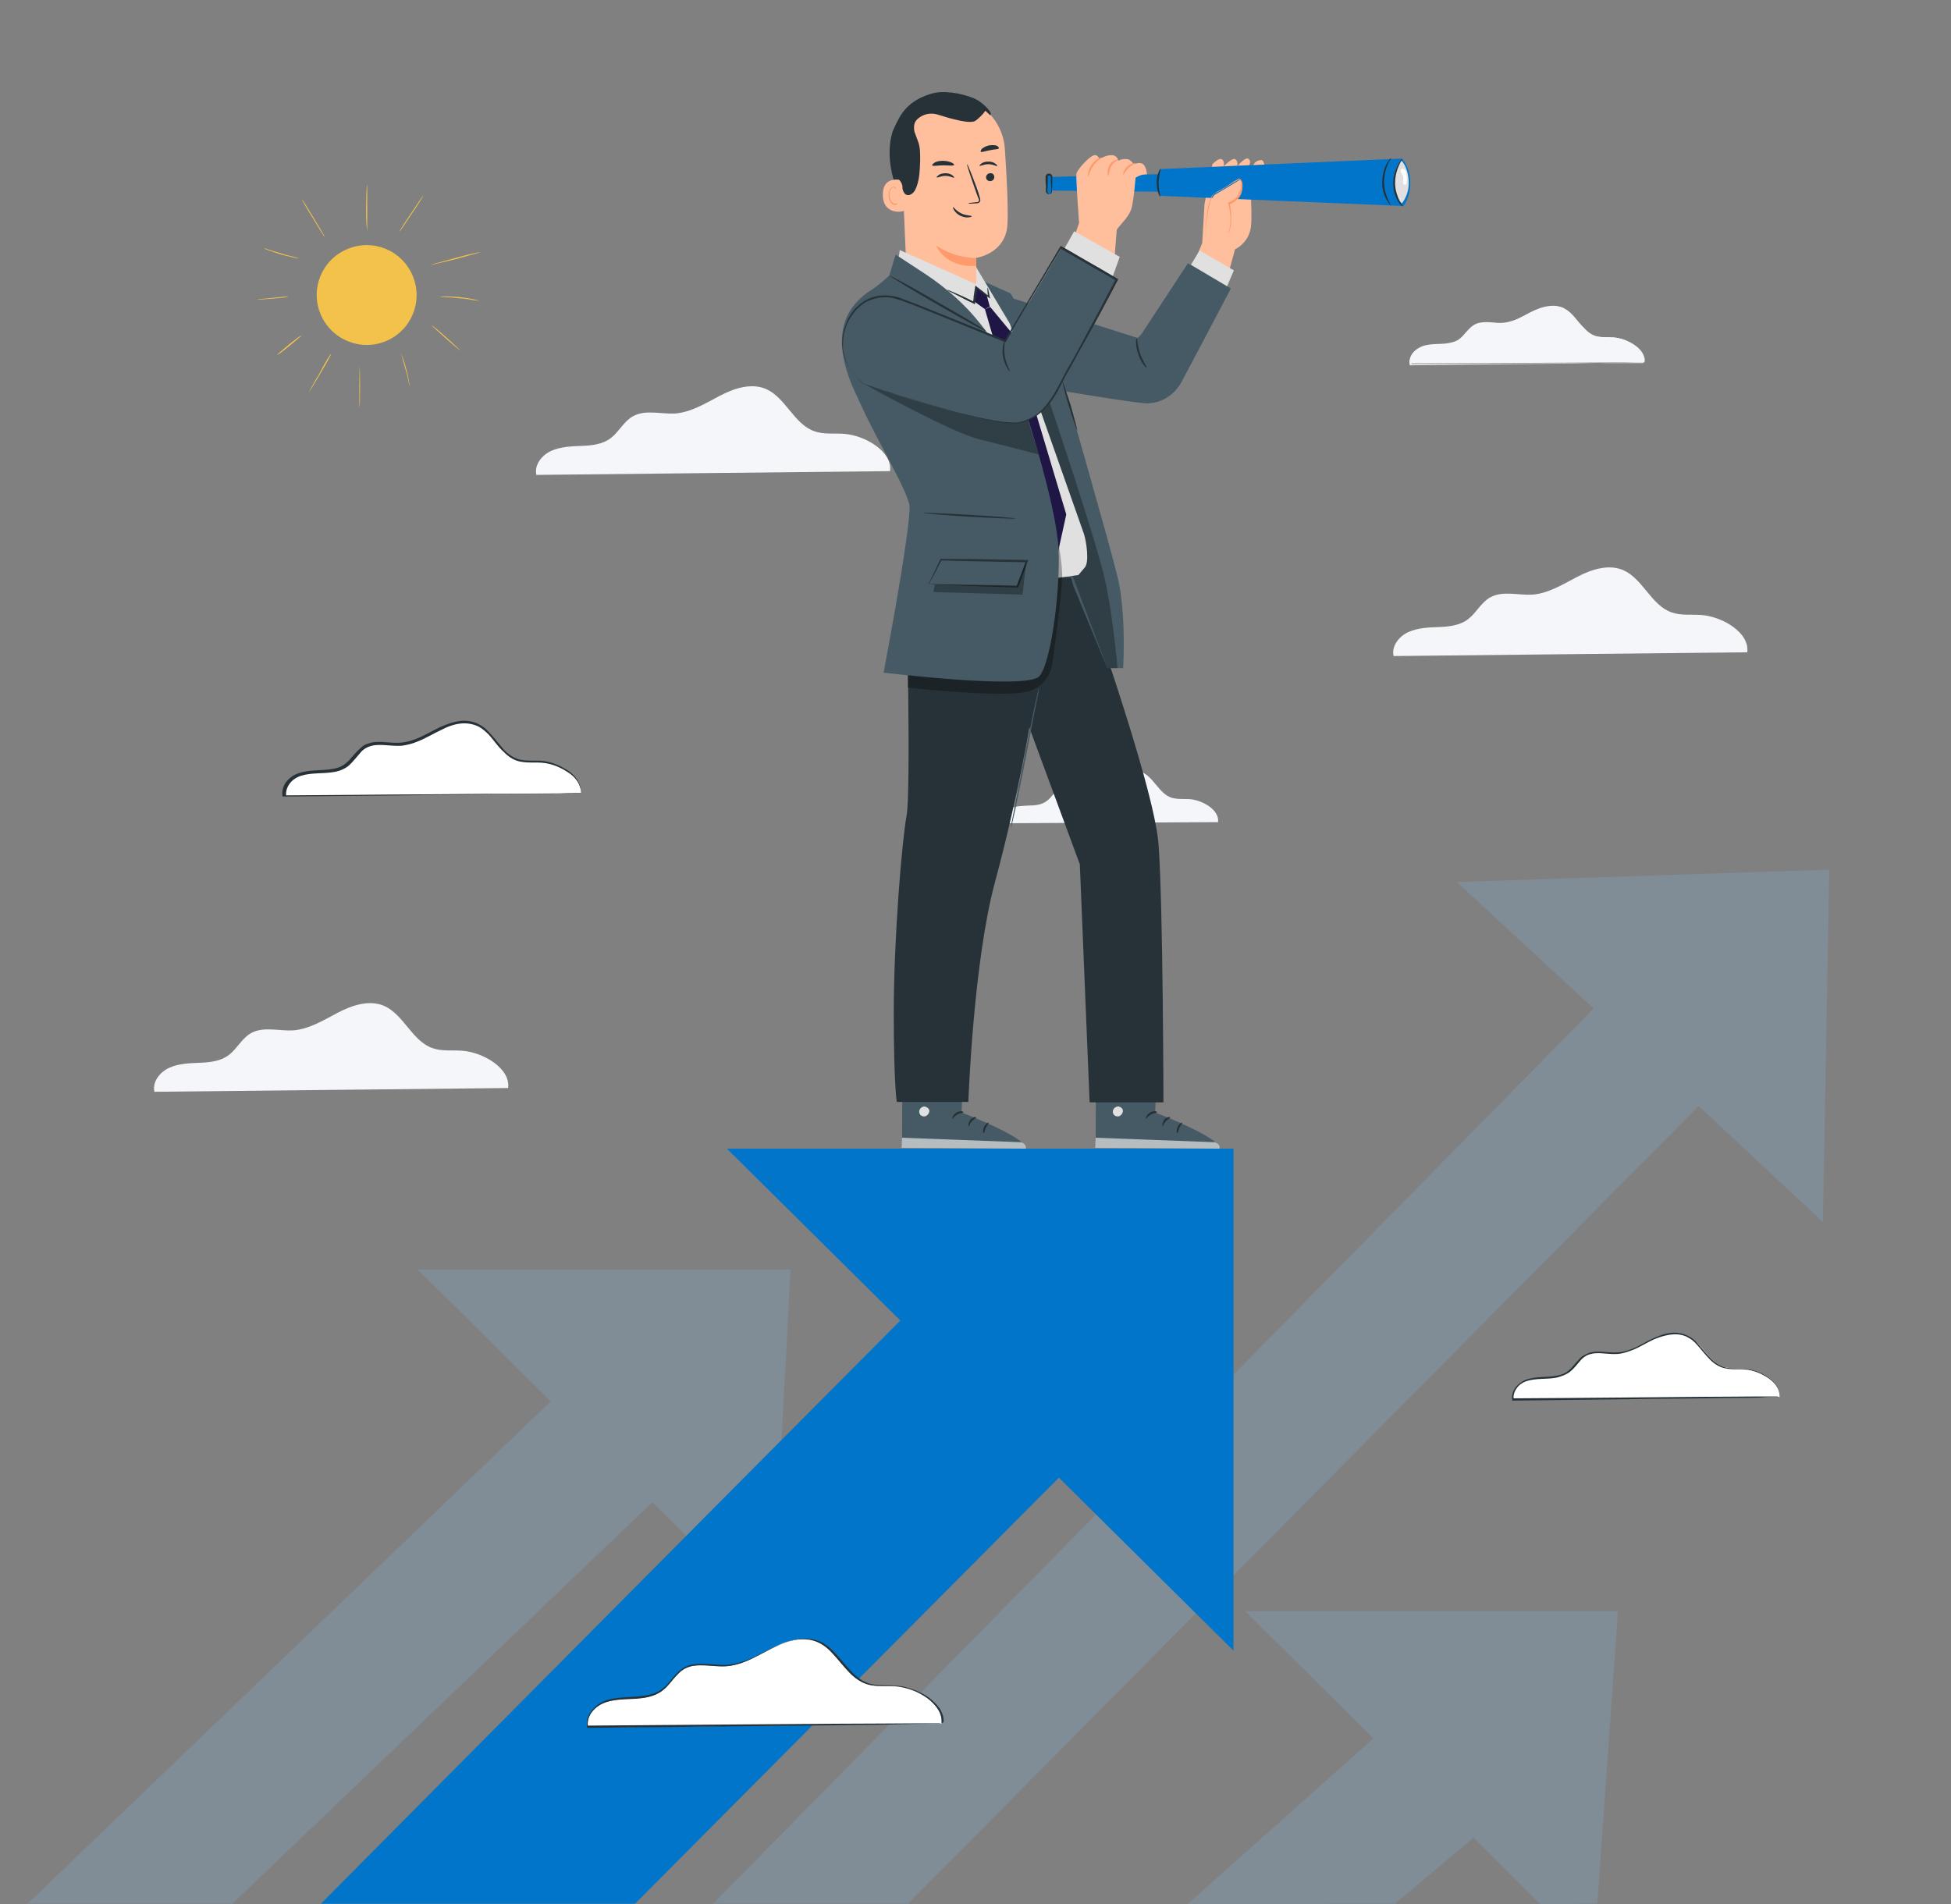 <?xml version="1.0" encoding="utf-8"?>
<!-- Generator: Adobe Illustrator 23.0.5, SVG Export Plug-In . SVG Version: 6.00 Build 0)  -->
<svg version="1.1" id="Capa_1" xmlns="http://www.w3.org/2000/svg" xmlns:xlink="http://www.w3.org/1999/xlink" x="0px" y="0px"
	 viewBox="0 0 518 505.6" style="enable-background:new 0 0 518 505.6;" xml:space="preserve">
<rect x="0" y="0" width="518" height="505.6" fill="#808080" stroke="none"/>
<style type="text/css">
	.st0{fill:#F5F6FA;}
	.st1{fill-rule:evenodd;clip-rule:evenodd;fill:#7FB9E3;fill-opacity:0.22;}
	.st2{fill:#0075C9;}
	.st3{fill:#F3C24A;}
	.st4{fill:#FFFFFF;}
	.st5{fill:#263238;}
	.st6{fill:#455A64;}
	.st7{fill:#E0E0E0;}
	.st8{opacity:0.6;}
	.st9{fill:#FFBF9D;}
	.st10{fill:#FF9A6C;}
	.st11{opacity:0.3;enable-background:new    ;}
	.st12{fill:#201645;}
</style>
<path class="st0" d="M463.9,173.2c0.7-5.2-6.6-9.5-12.2-9.9c-2.7-0.2-5.4,0.2-7.9-0.7c-5.4-1.9-7.6-8.9-12.8-11.2
	c-3.9-1.7-8.5-0.2-12.3,1.8c-3.8,2-7.7,4.4-11.9,4.7c-3.7,0.2-7.8-1.1-11.1,0.7c-2.4,1.3-3.7,4.1-5.9,5.8c-2.2,1.7-5.1,2-7.8,2.1
	c-2.7,0.1-5.5,0.2-8,1.3c-2.5,1.1-4.6,3.7-4,6.4L463.9,173.2z"/>
<path class="st0" d="M236.3,125.1c0.7-5.2-6.6-9.5-12.2-9.9c-2.7-0.2-5.4,0.2-7.9-0.7c-5.4-1.9-7.6-8.9-12.8-11.2
	c-3.9-1.7-8.5-0.2-12.3,1.8c-3.8,2-7.7,4.4-11.9,4.7c-3.7,0.2-7.8-1.1-11.1,0.7c-2.4,1.3-3.7,4.1-5.9,5.8c-2.2,1.7-5.1,2-7.8,2.1
	c-2.7,0.1-5.5,0.2-8,1.3c-2.5,1.1-4.6,3.7-4,6.4L236.3,125.1z"/>
<path class="st0" d="M134.9,288.9c0.7-5.2-6.6-9.5-12.2-9.9c-2.7-0.2-5.4,0.2-7.9-0.7c-5.4-1.9-7.6-8.9-12.8-11.2
	c-3.9-1.7-8.5-0.2-12.3,1.8c-3.8,2-7.7,4.4-11.9,4.7c-3.7,0.2-7.8-1.1-11.1,0.7c-2.4,1.3-3.7,4.1-5.9,5.8c-2.2,1.7-5.1,2-7.8,2.1
	c-2.7,0.1-5.5,0.2-8,1.3c-2.5,1.1-4.6,3.7-4,6.4L134.9,288.9z"/>
<path class="st0" d="M323.4,218.3c0.4-3.2-4-5.8-7.5-6.1c-1.7-0.1-3.3,0.1-4.9-0.4c-3.3-1.1-4.7-5.5-7.9-6.8c-2.4-1-5.2-0.1-7.6,1
	c-2.4,1.1-4.7,2.7-7.3,2.8c-2.3,0.1-4.8-0.7-6.7,0.4c-1.4,0.8-2.3,2.6-3.6,3.5c-1.3,1-3.1,1.2-4.8,1.2c-1.7,0.1-3.4,0.1-4.9,0.8
	c-1.6,0.7-2.8,2.3-2.5,3.9L323.4,218.3z"/>
<path class="st1" d="M364.6,461.6l-34-33.8h99l-5.5,77.7l-15.2,0.1L391.2,488l-20.8,17.5l-55.1,0.1L364.6,461.6z"/>
<path class="st1" d="M423.1,267.8l-36.3-33.6l98.9-3.3l-1.7,93.6L451,293.7L241.1,505.5h-51.8L423.1,267.8z"/>
<path class="st1" d="M146.2,372.1l-35.3-35h99l-4.9,93.3l-31.8-31.5L61.7,505.5H7.3L146.2,372.1z"/>
<path class="st2" d="M193,305l134.5,133.3V305H193z"/>
<path class="st2" d="M281.7,308c-3,2.5-196.5,197.5-196.5,197.5h83.4l152.2-153L281.7,308z"/>
<path class="st3" d="M102.4,90.6c6.8-2.8,10-10.5,7.2-17.3s-10.5-10-17.3-7.2c-6.8,2.8-10,10.5-7.2,17.3
	C87.9,90.1,95.6,93.4,102.4,90.6z"/>
<path class="st3" d="M95.5,108.1c-0.1,0-0.1-2.5-0.1-5.5c0-3,0.1-5.5,0.1-5.5s0.1,2.5,0.1,5.5C95.6,105.6,95.5,108.1,95.5,108.1z"/>
<path class="st3" d="M87.9,94c0.1,0-1.1,2.3-2.8,5.1c-1.7,2.8-3,5-3,5c-0.1,0,1.1-2.3,2.8-5.1C86.4,96.1,87.7,94,87.9,94z"/>
<path class="st3" d="M80,89.1c0,0.1-1.3,1.2-3.1,2.7c-1.8,1.5-3.2,2.5-3.3,2.4c0-0.1,1.3-1.2,3.1-2.7C78.4,90.1,79.9,89,80,89.1z"/>
<path class="st3" d="M108.8,102.7c0,0-0.2-0.5-0.3-1.3c-0.2-0.8-0.4-2-0.8-3.2c-0.3-1.2-0.7-2.4-0.9-3.2c-0.2-0.8-0.4-1.3-0.4-1.3
	s0.2,0.5,0.5,1.2c0.3,0.8,0.7,2,1,3.2c0.3,1.2,0.6,2.5,0.7,3.3C108.7,102.2,108.8,102.7,108.8,102.7z"/>
<path class="st3" d="M122.2,93c0,0.1-1.8-1.3-3.9-3.2c-2.1-1.9-3.8-3.4-3.7-3.4c0-0.1,1.8,1.3,3.9,3.2C120.6,91.5,122.2,93,122.2,93
	z"/>
<path class="st3" d="M127.4,79.9c0,0-0.6-0.1-1.6-0.2c-1-0.2-2.4-0.4-3.8-0.5c-1.6-0.2-2.9-0.3-3.8-0.3c-1-0.1-1.7-0.1-1.7-0.1
	s0.6-0.1,1.7-0.1s2.4,0.1,3.9,0.2c1.6,0.2,2.9,0.4,3.8,0.6C126.8,79.7,127.4,79.9,127.4,79.9z"/>
<path class="st3" d="M127.4,67c0,0.1-2.9,0.8-6.4,1.8c-3.5,0.8-6.5,1.6-6.5,1.5s2.9-0.8,6.4-1.8C124.5,67.5,127.4,66.9,127.4,67z"/>
<path class="st3" d="M112.4,51.9c0.1,0-1.3,2.3-3.1,4.9c-1.8,2.7-3.2,4.8-3.3,4.8c-0.1,0,1.3-2.3,3.1-4.9
	C110.9,54,112.3,51.9,112.4,51.9z"/>
<path class="st3" d="M97.5,48.8c0,0,0,0.7,0,1.9s0,2.7,0,4.4c0,1.8,0,3.3,0,4.4c0,1.1,0,1.9,0,1.9s-0.1-0.7-0.2-1.9
	s-0.1-2.7-0.1-4.5s0.1-3.3,0.1-4.5C97.4,49.5,97.5,48.8,97.5,48.8z"/>
<path class="st3" d="M86.2,62.9c-0.1,0-1.5-2.2-3.1-4.9c-1.7-2.7-3-5-2.9-5s1.5,2.2,3.1,4.9S86.3,62.8,86.2,62.9z"/>
<path class="st3" d="M79.5,68.6c0,0-0.5,0-1.5-0.2c-0.8-0.2-2.1-0.5-3.3-0.8c-1.2-0.4-2.5-0.8-3.3-1.1c-0.8-0.3-1.3-0.5-1.3-0.6
	c0,0,0.5,0.1,1.3,0.4c0.8,0.3,2,0.6,3.3,1c1.2,0.4,2.5,0.7,3.3,0.9C78.9,68.4,79.5,68.6,79.5,68.6z"/>
<path class="st3" d="M76.5,78.8c0,0.1-1.9,0.3-4.2,0.5c-2.4,0.2-4.2,0.3-4.2,0.3c0-0.1,1.9-0.3,4.2-0.5
	C74.6,78.8,76.5,78.7,76.5,78.8z"/>
<path class="st4" d="M472.5,371c0.5-3.9-5-7.1-9.2-7.6c-2-0.2-4,0.1-5.9-0.5c-4-1.5-5.7-6.7-9.7-8.4c-3-1.2-6.4-0.1-9.3,1.3
	c-2.9,1.5-5.7,3.3-9,3.5c-2.8,0.2-5.9-0.8-8.3,0.5c-1.9,1-2.8,3.1-4.5,4.4c-1.7,1.2-3.8,1.5-5.9,1.6c-2.1,0.1-4.1,0.1-6,1
	c-1.9,0.8-3.4,2.8-3,4.9L472.5,371z"/>
<path class="st5" d="M472.5,371c0,0-0.1,0-0.3,0c-0.3,0-0.6,0-1,0c-0.9,0-2.3,0-4,0.1c-3.5,0.1-8.7,0.1-15,0.2
	c-12.7,0.1-30.6,0.4-50.5,0.6h-0.2v-0.2c-0.2-1.1,0.2-2.4,0.9-3.3c0.7-0.9,1.8-1.7,2.9-2.1c2.7-0.9,5.4-0.5,7.9-1
	c1.2-0.2,2.5-0.6,3.4-1.5c0.9-0.7,1.7-1.9,2.6-2.8c0.4-0.5,0.9-0.9,1.5-1.2s1.1-0.6,1.8-0.7c1.2-0.3,2.5-0.2,3.7-0.1
	c1.2,0.1,2.4,0.2,3.5,0.1c1.1-0.1,2.3-0.4,3.3-0.8c2.2-0.8,4-2.1,6.1-3c2-0.9,4.1-1.6,6.3-1.4c1,0.1,2.1,0.4,3,0.9
	c0.9,0.5,1.7,1.1,2.3,1.9c1.3,1.5,2.4,2.9,3.6,4.1c1.2,1.2,2.7,2.1,4.2,2.4c1.6,0.2,3,0.1,4.5,0.2c2.8,0.2,5.1,1.3,6.7,2.5
	c1.6,1.1,2.5,2.6,2.7,3.6C472.7,370.5,472.5,371,472.5,371s0.1-0.5-0.2-1.6c-0.3-1-1.1-2.3-2.7-3.4c-1.6-1.1-3.8-2.2-6.6-2.4
	c-1.3-0.1-2.9,0.1-4.5-0.2c-1.7-0.2-3.2-1.1-4.5-2.4c-1.2-1.2-2.4-2.8-3.6-4.1c-0.6-0.7-1.3-1.3-2.3-1.8c-0.8-0.5-1.8-0.7-2.8-0.8
	c-2-0.1-4.1,0.5-6.1,1.3c-2,0.9-3.9,2.2-6.1,3c-1.1,0.4-2.3,0.8-3.4,0.9c-1.2,0.1-2.5,0-3.6-0.1c-1.2-0.1-2.4-0.2-3.6,0.1
	c-1.1,0.2-2.2,0.9-3,1.9c-0.8,0.9-1.6,2-2.6,2.8c-1,0.8-2.4,1.3-3.6,1.6c-2.6,0.5-5.4,0.1-7.9,0.9c-1,0.3-2.1,1-2.7,1.9
	c-0.6,0.8-1,2-0.8,2.9l-0.3-0.2c19.8-0.1,37.5-0.3,50.2-0.4c6.3,0,11.5-0.1,15-0.1c1.8,0,3.1,0,4.1,0c0.4,0,0.8,0,1,0
	C472.4,371,472.5,371,472.5,371z"/>
<path class="st4" d="M250,457.7c0.7-5.2-6.6-9.5-12.2-9.9c-2.7-0.2-5.4,0.2-7.9-0.7c-5.4-1.9-7.6-8.9-12.8-11.2
	c-3.9-1.7-8.5-0.2-12.3,1.8c-3.8,2-7.7,4.4-11.9,4.7c-3.7,0.2-7.8-1.1-11.1,0.7c-2.4,1.3-3.7,4.1-5.9,5.8c-2.2,1.7-5.1,2-7.8,2.1
	c-2.7,0.1-5.5,0.2-8,1.3c-2.5,1.1-4.6,3.7-4,6.4L250,457.7z"/>
<path class="st5" d="M250,457.7c0,0-0.1,0-0.4,0c-0.3,0-0.8,0-1.3,0c-1.2,0-3,0.1-5.4,0.1c-4.7,0.1-11.5,0.2-19.9,0.3
	c-17,0.2-40.5,0.4-66.9,0.7h-0.2v-0.2c-0.3-1.6,0.2-3.1,1.2-4.4c0.9-1.2,2.4-2.2,3.8-2.7c3.5-1.1,7.1-0.7,10.5-1.3
	c1.7-0.3,3.3-0.8,4.6-1.9c1.3-1,2.3-2.5,3.4-3.7c0.6-0.6,1.2-1.2,2-1.7c0.7-0.4,1.6-0.8,2.4-0.9c1.7-0.3,3.3-0.2,5-0.1
	c1.7,0.1,3.2,0.3,4.8,0.1s3-0.6,4.5-1.1c2.8-1.1,5.4-2.7,8.1-3.9c2.7-1.2,5.5-2.1,8.3-1.9c1.3,0.1,2.8,0.5,3.9,1.1
	c1.1,0.6,2.2,1.6,3.1,2.5c1.8,1.9,3.2,3.8,4.9,5.5c1.7,1.7,3.5,2.8,5.6,3.1c2.1,0.3,4,0.1,5.9,0.3c1.9,0.1,3.5,0.6,5.1,1.2
	c1.4,0.6,2.8,1.3,3.8,2.1c1,0.8,1.9,1.7,2.5,2.5c0.6,0.8,0.9,1.7,1.1,2.3c0.1,0.7,0.2,1.2,0.1,1.6C250,457.5,250,457.7,250,457.7
	s0-0.2,0-0.5c0-0.3,0-0.8-0.2-1.6c-0.3-1.3-1.5-3.1-3.6-4.7c-1-0.7-2.3-1.5-3.8-2.1c-1.5-0.5-3.1-1-5-1.1c-1.9-0.1-3.8,0.1-5.9-0.2
	c-2.2-0.3-4.2-1.6-5.8-3.2c-1.7-1.7-3.1-3.6-4.9-5.5c-0.8-0.9-1.9-1.8-3-2.4c-1.1-0.6-2.4-1-3.7-1.1c-2.7-0.2-5.5,0.6-8.1,1.9
	c-2.6,1.2-5.2,2.8-8.1,4c-1.5,0.6-3,1-4.6,1.2c-1.7,0.2-3.2,0-4.9-0.1c-1.6-0.1-3.2-0.2-4.8,0.1c-0.8,0.2-1.6,0.5-2.2,0.9
	c-0.7,0.4-1.2,1-1.9,1.7c-1.1,1.2-2.1,2.7-3.4,3.7c-1.3,1.1-3.1,1.8-4.9,2.1c-3.4,0.6-7,0.1-10.4,1.2c-1.4,0.5-2.7,1.3-3.6,2.5
	c-0.9,1.1-1.3,2.6-1.1,3.9l-0.3-0.2c26.3-0.2,49.8-0.4,66.7-0.5c8.5,0,15.2-0.1,20-0.1c2.4,0,4.1,0,5.4,0c0.6,0,1,0,1.5,0
	C249.8,457.7,250,457.7,250,457.7z"/>
<path class="st4" d="M154.2,210.6c0.6-4.4-5.6-8-10.3-8.4c-2.2-0.2-4.6,0.2-6.6-0.6c-4.6-1.6-6.4-7.5-10.8-9.3
	c-3.3-1.5-7.1-0.1-10.4,1.4c-3.2,1.7-6.4,3.6-10.1,3.9c-3.1,0.2-6.5-0.9-9.3,0.5c-2.1,1.1-3.1,3.5-5,4.9c-1.9,1.3-4.2,1.7-6.5,1.8
	c-2.3,0.1-4.7,0.1-6.7,1.1c-2.1,0.9-3.8,3.1-3.4,5.4L154.2,210.6z"/>
<path class="st5" d="M154.2,210.6c0,0-0.1,0-0.4,0c-0.3,0-0.6,0-1.1,0c-1,0-2.6,0-4.5,0.1c-3.9,0.1-9.6,0.1-16.8,0.2
	c-14.3,0.2-34,0.4-56.2,0.6H75v-0.2c-0.2-1.3,0.2-2.7,1-3.7c0.8-1,2-1.9,3.3-2.3c2.9-1,6-0.6,8.8-1.1c1.5-0.2,2.8-0.7,3.8-1.6
	c1-0.8,1.9-2.1,2.9-3.1c0.5-0.5,1-1,1.7-1.5c0.6-0.4,1.3-0.6,2-0.8c1.5-0.3,2.8-0.2,4.1-0.1c1.3,0.1,2.7,0.2,3.9,0.1
	c1.2-0.1,2.6-0.5,3.7-0.9c2.4-0.9,4.6-2.3,6.8-3.3c2.3-1,4.7-1.8,7-1.6c1.1,0.1,2.3,0.4,3.3,1c1,0.5,1.9,1.3,2.6,2.1
	c1.5,1.6,2.7,3.2,4,4.7c1.3,1.3,3,2.4,4.7,2.6c1.8,0.3,3.4,0.1,5,0.2c3.1,0.2,5.7,1.6,7.5,2.8c1.8,1.3,2.7,2.9,3,4
	c0.1,0.5,0.2,1,0.1,1.3C154.2,210.5,154.2,210.6,154.2,210.6s0-0.2,0-0.4c0-0.3,0-0.7-0.2-1.2c-0.3-1.1-1.2-2.6-3-3.8
	c-1.8-1.2-4.2-2.5-7.4-2.7c-1.6-0.1-3.2,0.1-5-0.2c-1.8-0.2-3.5-1.2-4.9-2.7c-1.5-1.3-2.6-3.1-4-4.6c-0.7-0.7-1.6-1.5-2.5-2
	c-0.9-0.5-2.1-0.8-3.1-0.9c-2.3-0.2-4.6,0.5-6.7,1.6c-2.2,1-4.4,2.4-6.8,3.3c-1.2,0.5-2.5,0.8-3.8,1c-1.3,0.1-2.7,0-4-0.1
	c-1.3-0.1-2.7-0.2-4,0.1c-1.3,0.3-2.5,1-3.3,2.1c-0.9,1-1.8,2.2-2.9,3.2c-1.1,0.9-2.6,1.5-4,1.7c-2.9,0.5-5.9,0.1-8.7,1
	c-1.2,0.4-2.3,1.1-3,2.1c-0.7,0.9-1.1,2.2-0.9,3.3l-0.3-0.2c22.1-0.2,41.9-0.3,56-0.4c7,0,12.8-0.1,16.8-0.1c2,0,3.5,0,4.6,0
	c0.5,0,0.9,0,1.2,0H154.2z"/>
<path class="st0" d="M436.6,96.2c0.5-3.4-4.4-6.3-8.1-6.6c-1.8-0.1-3.5,0.1-5.2-0.4c-3.6-1.2-5-5.9-8.5-7.4
	c-2.6-1.1-5.6-0.1-8.2,1.1c-2.5,1.2-5.1,2.9-7.9,3.1c-2.5,0.2-5.2-0.7-7.3,0.4c-1.6,0.9-2.5,2.8-3.9,3.8c-1.5,1-3.3,1.2-5.2,1.3
	c-1.8,0.1-3.6,0.1-5.3,0.8c-1.7,0.7-3,2.5-2.7,4.2L436.6,96.2z"/>
<path class="st0" d="M436.6,96.2c0,0-0.1,0-0.3,0c-0.2,0-0.5,0-0.9,0c-0.8,0-2.1,0-3.5,0.1c-3.1,0-7.6,0.1-13.2,0.2
	c-11.2,0.1-26.7,0.3-44.2,0.5h-0.2v-0.2c-0.2-1,0.2-2.2,0.8-3c0.6-0.8,1.6-1.5,2.6-1.9c2.4-0.8,4.8-0.4,6.9-0.8
	c1.1-0.2,2.2-0.5,3-1.2c0.8-0.6,1.5-1.6,2.3-2.4c0.7-0.8,1.8-1.6,2.9-1.8c1.1-0.2,2.3-0.2,3.3-0.1c1,0.1,2.1,0.2,3.1,0.1
	c1-0.1,2-0.4,2.9-0.7c1.9-0.7,3.5-1.8,5.3-2.6c1.8-0.8,3.6-1.3,5.5-1.2c0.9,0.1,1.9,0.3,2.6,0.8c0.8,0.4,1.4,1,2.1,1.7
	c1.1,1.2,2.1,2.6,3.2,3.6c1,1.1,2.3,1.9,3.6,2.1c1.3,0.2,2.7,0.1,3.9,0.2c2.5,0.2,4.5,1.2,5.9,2.2c1.5,1,2.2,2.3,2.4,3.2
	C436.8,95.8,436.6,96.2,436.6,96.2s0.1-0.5-0.1-1.3c-0.2-0.8-0.9-2.1-2.4-3c-1.3-0.9-3.3-1.9-5.8-2.1c-1.2-0.1-2.5,0.1-3.9-0.1
	c-1.5-0.2-2.8-1-3.9-2.1c-1.1-1.1-2.1-2.4-3.2-3.6c-0.6-0.6-1.2-1.1-2-1.6s-1.6-0.6-2.5-0.7c-1.8-0.1-3.6,0.4-5.3,1.2
	c-1.8,0.8-3.4,1.9-5.4,2.6c-0.9,0.4-2,0.7-3,0.8c-1,0.1-2.2,0-3.2-0.1c-1-0.1-2.2-0.1-3.1,0.1c-1,0.2-1.9,0.8-2.6,1.7
	c-0.7,0.8-1.3,1.8-2.3,2.5c-0.9,0.7-2.1,1.1-3.2,1.3c-2.3,0.4-4.7,0.1-6.8,0.8c-0.9,0.3-1.8,0.9-2.4,1.7c-0.6,0.7-0.9,1.7-0.7,2.6
	l-0.3-0.2c17.4-0.1,32.8-0.2,44-0.3c5.6,0,10,0,13.2,0c1.6,0,2.7,0,3.6,0c0.4,0,0.7,0,0.9,0C436.5,96.2,436.6,96.2,436.6,96.2z"/>
<path class="st6" d="M256,278.4l-0.7,17c0,0,17.1,6.5,17.2,9.6l-33-0.2l0.1-26.6L256,278.4z"/>
<path class="st7" d="M245,293.9c-0.6,0.2-1.1,0.9-0.9,1.6c0.1,0.6,0.8,1.1,1.6,0.9c0.6-0.2,1.2-1,1-1.7
	C246.5,294.1,245.5,293.6,245,293.9z"/>
<g class="st8">
	<path class="st4" d="M239.4,304.8l0.1-2.7l31.7,1.2c0,0,1.4,0.6,1.2,1.7L239.4,304.8z"/>
</g>
<path class="st5" d="M255.8,295.3c0,0.2-0.8,0.2-1.7,0.7c-0.8,0.5-1.2,1.1-1.3,1.1s0.1-1,1-1.6C254.9,294.8,255.8,295.1,255.8,295.3
	z"/>
<path class="st5" d="M259.2,296.7c0,0.2-0.6,0.4-1.2,1.1c-0.6,0.6-0.7,1.4-0.8,1.3c-0.1,0-0.2-0.9,0.4-1.8
	C258.3,296.6,259.2,296.5,259.2,296.7z"/>
<path class="st5" d="M261.2,300.9c-0.1,0-0.4-0.7,0.1-1.7c0.4-0.9,1.1-1.2,1.2-1.1c0.1,0.1-0.4,0.6-0.7,1.3
	C261.4,300.1,261.4,300.9,261.2,300.9z"/>
<path class="st5" d="M255.5,291.3c-0.1,0.1-0.8-0.1-1.8,0c-0.9,0-1.7,0.3-1.8,0.2c-0.1-0.1,0.6-0.7,1.7-0.7
	C254.9,290.7,255.6,291.2,255.5,291.3z"/>
<path class="st6" d="M307.4,278.4l-0.7,17c0,0,17.1,6.5,17.2,9.6l-33-0.2l0.1-26.6L307.4,278.4z"/>
<path class="st7" d="M296.4,293.9c-0.6,0.2-1.1,0.9-0.9,1.6c0.1,0.6,0.8,1.1,1.6,0.9c0.6-0.2,1.2-1,1-1.7S296.9,293.6,296.4,293.9z"
	/>
<g class="st8">
	<path class="st4" d="M290.8,304.8l0.1-2.7l31.7,1.2c0,0,1.5,0.6,1.2,1.7L290.8,304.8z"/>
</g>
<path class="st5" d="M307.2,295.3c0,0.2-0.8,0.2-1.7,0.7c-0.8,0.5-1.2,1.1-1.3,1.1c-0.1,0,0.1-1,1-1.6
	C306.2,294.8,307.2,295.1,307.2,295.3z"/>
<path class="st5" d="M310.7,296.7c0,0.2-0.6,0.4-1.2,1.1c-0.6,0.6-0.7,1.4-0.8,1.3c-0.1,0-0.2-0.9,0.4-1.8
	C309.7,296.6,310.6,296.5,310.7,296.7z"/>
<path class="st5" d="M312.6,300.9c-0.1,0-0.4-0.7,0.1-1.7c0.4-0.9,1.1-1.2,1.2-1.1c0.1,0.1-0.4,0.6-0.7,1.3
	C312.8,300.1,312.8,300.9,312.6,300.9z"/>
<path class="st5" d="M307,291.3c-0.1,0.1-0.8-0.1-1.8,0c-0.9,0-1.7,0.3-1.8,0.2c-0.1-0.1,0.6-0.7,1.7-0.7
	C306.2,290.7,307,291.2,307,291.3z"/>
<path class="st5" d="M239.5,54.6c-1.1-3.2-2.3-6.4-2.9-9.7c-0.6-3.3-0.6-6.8,0.4-10c0.2-0.5,1.6-3.7,2.1-3.7c0.4,0-0.4,3.1-0.3,3.4
	c1.9,3,2.5,6.6,2.3,10C241.1,48.1,240.5,51.3,239.5,54.6z"/>
<path class="st9" d="M240.7,72.7L239.4,42c-0.6-8.5,3.2-16.1,11.7-16.5h0.9c7.9,0.1,14.3,6.3,14.8,14.1c0.5,7.4,0.9,15.6,0.7,19.6
	c-0.2,8.2-8.4,9.3-8.4,9.3s0.3,5.9,0.4,8.3c0,0-0.8,0.6-8.5,0.9C243.5,77.9,240.7,72.7,240.7,72.7z"/>
<path class="st10" d="M259.1,68.5c0,0-5.2,0.2-10.6-3.3c0,0,2.5,6,10.7,5.4L259.1,68.5z"/>
<path class="st5" d="M264,47c0,0.6-0.5,1.1-1.1,1.1c-0.6,0-1.1-0.4-1.1-1s0.5-1.1,1.1-1.1C263.5,45.9,264,46.4,264,47z"/>
<path class="st5" d="M264.7,44.1c-0.1,0.1-1-0.5-2.3-0.5c-1.2,0-2.2,0.6-2.3,0.4c-0.1-0.1,0.1-0.3,0.5-0.6c0.4-0.3,1-0.5,1.9-0.5
	c0.8,0,1.5,0.3,1.8,0.6C264.7,43.7,264.8,44,264.7,44.1z"/>
<path class="st5" d="M253.3,47.2c-0.1,0.1-1-0.5-2.3-0.5c-1.2,0-2.2,0.6-2.3,0.4c-0.1-0.1,0.1-0.3,0.5-0.6c0.4-0.3,1-0.5,1.9-0.5
	c0.8,0,1.5,0.3,1.8,0.6C253.2,46.8,253.4,47.1,253.3,47.2z"/>
<path class="st5" d="M257.1,54c0-0.1,0.8-0.2,2.1-0.3c0.3,0,0.6-0.1,0.7-0.3c0.1-0.2,0-0.6-0.2-0.9c-0.3-0.8-0.6-1.6-0.9-2.5
	c-1.2-3.5-2.2-6.3-2-6.4c0.1,0,1.2,2.7,2.5,6.2c0.3,0.8,0.6,1.7,0.8,2.5c0.1,0.4,0.3,0.8,0.1,1.2c-0.1,0.2-0.3,0.4-0.5,0.4
	c-0.2,0.1-0.4,0.1-0.5,0.1C257.9,54.1,257.1,54.1,257.1,54z"/>
<path class="st5" d="M253.3,43.8c-0.1,0.3-1.3,0.1-2.9,0.1c-1.4,0-2.7,0.3-2.9,0c-0.1-0.1,0.2-0.4,0.6-0.7c0.5-0.3,1.2-0.5,2.2-0.5
	c0.9,0,1.7,0.2,2.2,0.4C253.2,43.4,253.4,43.7,253.3,43.8z"/>
<path class="st5" d="M265.2,39.4c-0.2,0.3-1.2,0.2-2.4,0.5c-1.1,0.2-2.2,0.6-2.4,0.4c-0.1-0.1,0-0.4,0.3-0.8c0.4-0.3,1-0.7,1.9-0.9
	c0.8-0.1,1.6-0.1,2.1,0.1C265.1,39,265.3,39.3,265.2,39.4z"/>
<path class="st9" d="M239.9,48c-0.1-0.1-5.6-1.8-5.5,3.8c0.1,5.6,5.7,4.4,5.7,4.1S239.9,48,239.9,48z"/>
<path class="st10" d="M238.3,53.9c0,0-0.1,0.1-0.3,0.1c-0.2,0.1-0.4,0.1-0.7,0c-0.6-0.2-1.1-1.1-1.1-2.2c0-0.5,0.1-1,0.2-1.3
	c0.2-0.4,0.4-0.7,0.7-0.7c0.3-0.1,0.5,0.1,0.6,0.2c0.1,0.1,0,0.3,0.1,0.3c0,0,0.1-0.1,0.1-0.3c0-0.1-0.1-0.2-0.2-0.3
	c-0.1-0.1-0.3-0.2-0.5-0.1c-0.4,0-0.8,0.4-1,0.8c-0.2,0.4-0.3,1-0.3,1.6c0.1,1.1,0.6,2.2,1.4,2.4c0.4,0.1,0.7,0,0.9-0.2
	C238.3,54,238.3,53.9,238.3,53.9z"/>
<path class="st5" d="M262.9,30.6c0.9-0.5-1.9-3.4-4.1-4.4c-3.4-1.5-8.5-2.3-11.6-1.3c-3.7,1.1-6.7,3.1-8.5,6.5
	c-1.8,3.4-2.4,7.4-2.2,11.3c0.1,1.1,0.2,2.4,0.8,3.4c0.8,1.2,2.3,2,2.3,3.6c0,0.6,0.2,1.2,0.6,1.7c1,1,2.3,0,2.8-1
	c1.1-2.2,1.2-4.9,1.3-7.4c0-1.8,0.1-3.6-0.5-5.3c-0.3-0.9-0.7-1.8-1-2.7c-0.2-0.9-0.2-2,0.3-2.8c0.1-0.1,0.2-0.3,0.4-0.5
	c1.6-1.5,3.7-1.9,5.7-1.2c3.2,1,8.6,2.6,9.9,1.5c2-1.6,2.5-2.6,2.5-2.6L262.9,30.6z"/>
<path class="st5" d="M258,57.4c0,0.1-0.3,0.3-0.8,0.3c-0.5,0.1-1.3,0-2.2-0.4c-0.8-0.4-1.3-0.9-1.7-1.5C253,55.3,253,55,253,55
	c0.2-0.1,0.8,1,2.3,1.7C256.6,57.3,257.9,57.2,258,57.4z"/>
<path class="st9" d="M335.7,43.8c0,0-0.2-1.3-0.8-1.3c-0.6,0-1.7,0.3-2.1,1.3C332.2,44.8,335.7,43.8,335.7,43.8z"/>
<path class="st9" d="M319.2,64.5l0.6-10.3l2.1-10.6c0,0,1.7-1.8,2.5-1.3c0.8,0.4,0.5,1.9,0.5,1.9s2.3-2.5,3.1-1.9
	c0.8,0.5,0.5,1.9,0.5,1.9s2.1-2.7,3-2c0.9,0.7,0,2,0,2s1.2,11.9,0.6,16.2c-0.6,4.2-4.2,5.8-4.2,5.8l-1.8,6.6l-8.4-4.6L319.2,64.5z"
	/>
<path class="st2" d="M324.4,51.1l-45.8-0.5v-3.6l45.8-1.2V51.1z"/>
<path class="st2" d="M372.6,54.7L308,52c-0.8-2.2-0.8-4.6,0-7.1l64.2-2.8C375.1,45.1,375.1,51.6,372.6,54.7z"/>
<path class="st7" d="M372,42.6c0,0-2,1.9-1.9,5.8c0.1,3.9,2.1,5.6,2.1,5.6s2.1-2.3,1.8-6.2C373.7,43.9,372,42.6,372,42.6z"/>
<path class="st5" d="M369.4,54.7c0,0-0.6-0.5-1.2-1.6c-0.6-1-1.3-2.7-1.2-4.7c0-1.9,0.5-3.6,1.1-4.8c0.6-1.1,1.2-1.7,1.2-1.6
	c0.1,0.1-0.4,0.6-0.9,1.8c-0.5,1.1-0.9,2.7-0.9,4.6c0,1.9,0.5,3.4,1,4.5C369,54.1,369.4,54.7,369.4,54.7z"/>
<path class="st5" d="M372.3,42.2c0.1,0.1-0.4,0.6-0.9,1.8c-0.5,1.1-1,2.7-1,4.6c0,1.9,0.6,3.4,1.1,4.6s1.1,1.6,1.1,1.6
	s-0.2,0-0.5-0.2c-0.3-0.2-0.6-0.6-0.9-1.1c-0.6-1-1.3-2.8-1.3-4.7c0-2,0.5-3.6,1.1-4.8C371.7,42.7,372.2,42.2,372.3,42.2z"/>
<path class="st4" d="M373.2,45.5c-0.1-0.2-0.2-0.4-0.3-0.5c-0.2-0.1-0.4-0.2-0.6-0.2c-0.2,0-0.4,0.2-0.4,0.4c0,0.2,0,0.4,0.1,0.6
	c0.2,0.5,0.6,0.9,0.6,1.3c0,0.5-0.1,0.9-0.1,1.3c0,0.2,0.1,0.3,0.1,0.5c0.1,0.1,0.3,0.2,0.4,0.2c0.3,0,0.4-0.3,0.5-0.6
	C373.6,47.6,373.6,46.5,373.2,45.5z"/>
<path class="st5" d="M308,52.2c-0.1,0.1-0.9-1.6-0.9-3.7c0-2.2,0.9-3.7,1-3.7c0.1,0.1-0.4,1.7-0.5,3.7
	C307.6,50.6,308.2,52.1,308,52.2z"/>
<path class="st2" d="M278.5,51.5c-0.4,0-0.7-0.3-0.7-0.7v-3.8c0-0.4,0.3-0.7,0.7-0.7c0.4,0,0.7,0.3,0.7,0.7v3.8
	C279.2,51.2,278.9,51.5,278.5,51.5z"/>
<path class="st5" d="M278.5,51.5c0,0,0.2,0,0.4-0.2c0.1-0.1,0.2-0.2,0.2-0.4s0-0.5,0-0.7c0-0.6,0-1.2-0.1-2c0-0.4,0-0.7,0-1.1
	c0-0.3-0.2-0.5-0.4-0.5c-0.3,0-0.5,0.2-0.4,0.5c0,0.4,0,0.7,0,1.1c0,0.6,0,1.3-0.1,2c0,0.2,0,0.5,0,0.7s0.1,0.3,0.2,0.4
	C278.4,51.4,278.5,51.4,278.5,51.5c0,0-0.2,0.1-0.5-0.1c-0.1-0.1-0.3-0.3-0.3-0.5s0-0.5,0-0.7c0-0.6,0-1.2-0.1-2c0-0.4,0-0.7,0-1.1
	c0-0.2,0-0.5,0.2-0.7c0.2-0.2,0.4-0.3,0.7-0.3s0.6,0.1,0.7,0.3c0.2,0.2,0.2,0.5,0.2,0.7c0,0.4,0,0.7,0,1.1c0,0.6,0,1.3-0.1,2
	c0,0.2,0,0.5,0,0.7c0,0.3-0.2,0.4-0.3,0.5C278.7,51.6,278.5,51.5,278.5,51.5z"/>
<path class="st9" d="M286.5,59.2c0,0-0.9-12-0.7-13.1c0.3-1.2,3.6-4.8,4.8-4.9c1.1-0.1,1.2,1.1,1.2,1.1s1.7-1.1,3.2-1.1
	c1.7-0.1,1.9,1.5,1.9,1.5s0.9-0.7,2.6-0.4c0.7,0.1,1.5,1.3,1.5,1.3s1.7-0.7,2.5,0c1,0.9,1,2.7,1,2.7c-1.6-0.1-3,0.9-3,0.9
	s-0.4,5.2-1,7.8c-0.6,2.6-3.2,4.7-4,6l-0.7,8.9l-11-5.8L286.5,59.2z"/>
<path class="st10" d="M288.9,46.9c-0.1,0-0.2-1.6,0.9-3.1c1-1.6,2.6-2.1,2.6-1.9c0.1,0.1-1.2,0.8-2.2,2.2
	C289.3,45.6,289,46.9,288.9,46.9z"/>
<path class="st10" d="M294.2,46.7c-0.1,0-0.4-1.3,0.4-2.9c0.4-0.7,1-1.1,1.6-1.3c0.5-0.2,0.8-0.1,0.8-0.1c0,0.1-1.2,0.4-2,1.8
	C294.4,45.5,294.4,46.7,294.2,46.7z"/>
<path class="st10" d="M298.2,46.3c-0.1,0,0.1-1.1,1.1-2.1c1-0.9,2.2-1,2.2-0.9c0,0.1-0.9,0.5-1.9,1.3
	C298.8,45.5,298.4,46.4,298.2,46.3z"/>
<path class="st9" d="M326.1,62.1c1.9-2.2,0.4-7.9,0.4-7.9s2.6-0.8,3.2-3.4c0.6-2.6-0.6-3-0.6-3c-0.4,0.2-4.5,2.8-6.4,3.8
	c-2.1,1-2.7,12-2.7,12"/>
<path class="st10" d="M320,63.6c0,0,0-0.5,0-1.5s0.1-2.3,0.3-3.9c0.2-1.7,0.4-3.6,1.2-5.7c0.1-0.2,0.2-0.5,0.4-0.7s0.5-0.5,0.7-0.6
	c0.5-0.3,1-0.5,1.5-0.8c1-0.6,2.1-1.2,3.1-2c0.5-0.3,1-0.6,1.6-0.9l0.1-0.1h0.1c0.5,0.2,0.7,0.6,0.8,1c0.1,0.4,0.1,0.8,0.1,1.1
	c-0.1,0.7-0.2,1.5-0.5,2.2c-0.7,1.3-1.9,2.2-3,2.6l0.1-0.3c0.5,2.4,0.5,4.6,0.3,5.9c-0.1,0.7-0.4,1.2-0.5,1.6
	c-0.2,0.3-0.4,0.4-0.4,0.4s0.1-0.2,0.3-0.5c0.1-0.3,0.3-0.8,0.4-1.6c0.2-1.3,0.1-3.4-0.5-5.8v-0.2l0.2-0.1c1-0.4,2.1-1.2,2.7-2.4
	c0.3-0.6,0.4-1.2,0.5-2c0.1-0.6-0.1-1.5-0.6-1.7h0.2c-0.5,0.3-1,0.6-1.6,0.9c-1,0.6-2.1,1.3-3.1,1.9c-0.5,0.3-1,0.6-1.6,0.8
	c-0.3,0.1-0.4,0.2-0.6,0.4c-0.2,0.2-0.3,0.4-0.4,0.6c-0.8,2-1,3.9-1.3,5.5c-0.2,1.7-0.4,2.9-0.5,3.8C320.1,63.1,320,63.6,320,63.6z"
	/>
<path class="st5" d="M240.7,158.1c0,0,1.2,52.1,0,58.5c-1.2,6.3-3.4,32.6-3.4,52.1c0,19.5,0.8,23.9,0.8,23.9h19
	c0,0,1.3-37.1,7.1-58.5c5.4-19.9,11.7-50.2,11.7-63.3c0-13.2,0-17.8,0-17.8h-33.5L240.7,158.1z"/>
<path class="st5" d="M286.5,153c0,0,19.9,55.1,21.1,71.2c1.2,16.1,1.3,68.5,1.3,68.5h-19.6l-2.6-63.2l-15.1-40.9v-35.4h14.8V153z"/>
<path class="st6" d="M275.9,182.6c0,0-0.1,0.5-0.2,1.4c-0.2,1-0.5,2.4-0.8,4c-0.7,3.5-1.6,8.2-2.6,13.4c-1,5.3-2,9.9-2.7,13.4
	c-0.4,1.7-0.7,3.1-0.9,4c-0.2,0.9-0.4,1.4-0.4,1.4s0.1-0.5,0.2-1.4c0.2-1,0.5-2.4,0.8-4c0.7-3.5,1.6-8.2,2.6-13.4
	c1-5.3,2-9.9,2.7-13.4c0.4-1.7,0.7-3.1,0.9-4C275.7,183.2,275.8,182.6,275.9,182.6z"/>
<path class="st6" d="M294,177.4h4.2c0,0,0.9-14.5-1.5-24.3S282,100.6,282,100.6l-13.7-22.7l-7.4-3.3l24.1,81L294,177.4z"/>
<path class="st11" d="M278.7,106.9c0,0,12.7,37.6,14.8,47.6c2.1,9.8,3.2,22.9,3.2,22.9H294l-9.9-26.3c0,0-10.4-41.8-9.9-41.6
	C274.5,109.5,278.7,106.9,278.7,106.9z"/>
<path class="st7" d="M237.8,73.7l1.1-7.3l20.3,9.1v-4.5l8.9,14.9l19.7,55.9c0.6,1.8,1.5,7.5,0.2,8.9l-1.7,2l-21.3,2.8l-20.2-73
	L237.8,73.7z"/>
<path class="st11" d="M241.1,182.6c0,0,27.1,3,32.6,0.8c5.6-2.2,5.8-7.9,5.8-7.9s2.7-19.3,2.5-23.5c-0.2-4.8-1.8-11.7-1.8-11.7
	l-39.2,38.8V182.6z"/>
<path class="st12" d="M261.5,82.1c0,0,9.2,31.5,9.2,31.8c-0.1,0.2,10.3,32.3,10.3,32.3l2.1-9.6l-14.4-48.1l-5.8-7L261.5,82.1z"/>
<path class="st6" d="M231.8,76.7c-9.5,5.8-9.9,14.8-5.8,25.1c0.7,1.7,2.1,4.7,3,6.6c4,8.7,12.5,22.9,12.5,26.2c0,7.8-6.9,44-6.9,44
	s37.9,4.6,41.3,1c3.4-3.6,6-25.9,5-35.8c-1.2-11-6.9-29.6-9.2-36.6c-1.3-4.1-5.9-14.5-11.4-21.2c-4-5.1-8.9-9.4-14.4-13.1l-8.1-5.3
	l-1.7,5.6C236.1,73.1,233.9,75.3,231.8,76.7z"/>
<path class="st6" d="M268.6,79.2c0.8,0,35.4,11.3,33.5,10.5l0.9-0.9l12.4-18.9l11.4,6.7c0,0-11.3,21.5-13.2,25
	c-1.7,3-4.9,5.5-9.2,5.5c-2.6,0-24.2-3.6-24.2-3.6L268.6,79.2z"/>
<path class="st7" d="M282.5,66.2l2.7-4.8l12.1,6.8l-1.9,5.3L282.5,66.2z"/>
<path class="st11" d="M229.5,102c0,0,23.3,13,30.7,14.7c7.4,1.8,15.6,4,15.6,4l-3.3-10.6l-20.2-12.3L229.5,102z"/>
<path class="st6" d="M229.5,102c-0.3-0.2,34.9,12.3,42.1,10c7.1-2.3,9.5-9.3,12.1-13.8c4.7-8,13.1-23.9,13.1-23.9l-14.9-8.5
	L267,90.8c0,0-26.2-10.8-28.6-11.5c-2.4-0.7-9.8-1.7-13.6,7C220.7,95.9,229.5,102,229.5,102z"/>
<path class="st5" d="M229.5,102c0,0-0.1,0-0.3-0.2c-0.2-0.1-0.4-0.3-0.7-0.6c-0.6-0.5-1.6-1.3-2.4-2.7c-0.9-1.2-1.9-3-2.3-5.3
	c-0.1-0.5-0.1-1.1-0.2-1.8c0-0.6,0.1-1.2,0.1-1.9c0.1-0.6,0.2-1.3,0.4-2c0.2-0.6,0.4-1.3,0.7-2c0.5-1.3,1.4-2.7,2.5-3.8
	c1.1-1.1,2.6-2.2,4.2-2.7c1.7-0.6,3.5-0.7,5.4-0.4c0.9,0.1,1.9,0.4,2.8,0.8c0.9,0.3,1.9,0.7,2.7,1c7.4,2.9,15.6,6.3,24.6,9.9
	l-0.3,0.1c4.6-7.7,9.6-16.1,14.8-24.9l0.1-0.2l0.2,0.1c1.7,0.9,3.5,2,5.4,3.1c3.3,1.9,6.5,3.7,9.5,5.5l0.2,0.1l-0.1,0.2
	c-2.9,5.6-5.8,11-8.7,16.2c-1.5,2.6-2.8,5.1-4.2,7.6c-1.5,2.4-2.5,5-4,7.3c-1.5,2.3-3.3,4.2-5.6,5.6c-1.1,0.6-2.3,1.1-3.5,1.3
	c-1.2,0.2-2.5,0.1-3.6,0c-4.8-0.5-9-1.7-12.9-2.7c-7.8-2.1-14-4.1-18.1-5.5C231.8,102.9,229.5,102,229.5,102s0.1,0,0.4,0.1
	c0.3,0.1,0.7,0.2,1.2,0.4c1.1,0.4,2.8,0.9,4.9,1.6c4.2,1.3,10.5,3.3,18.2,5.4c3.9,0.9,8.2,2.1,12.9,2.6c1.1,0.1,2.4,0.2,3.5,0
	c1.1-0.2,2.3-0.7,3.4-1.3c2.2-1.2,3.9-3.2,5.4-5.5c1.5-2.3,2.6-4.8,4-7.3c1.5-2.5,2.8-5,4.2-7.6c2.8-5.2,5.7-10.6,8.6-16.2l0.1,0.3
	c-3-1.8-6.3-3.6-9.5-5.5c-1.9-1-3.6-2.1-5.4-3.1l0.4-0.1c-5.3,8.7-10.3,17.1-14.8,24.9l-0.1,0.2l-0.2-0.1c-8.9-3.6-17.1-7-24.4-9.9
	c-0.9-0.3-1.9-0.7-2.7-1c-0.9-0.3-1.8-0.6-2.7-0.8c-1.8-0.3-3.6-0.2-5.3,0.4c-1.7,0.5-3,1.5-4.1,2.6c-1,1.1-1.9,2.4-2.5,3.7
	c-0.3,0.6-0.5,1.3-0.7,2c-0.2,0.6-0.3,1.3-0.4,2c0,0.6-0.1,1.2-0.1,1.9c0,0.6,0,1.1,0.2,1.8c0.4,2.2,1.3,3.9,2.2,5.2
	c0.9,1.2,1.8,2.2,2.4,2.7c0.3,0.3,0.5,0.5,0.7,0.6C229.4,101.9,229.5,102,229.5,102z"/>
<path class="st6" d="M246.5,155.1l3.2-6.5l22.9,0.3l-2.6,6.8L246.5,155.1z"/>
<path class="st5" d="M246.5,155.1c0,0,0.2,0,0.5,0c0.4,0,0.8,0,1.3,0c1.2,0,2.9,0,5,0.1c4.2,0.1,10,0.1,16.8,0.3l-0.2,0.2
	c0.7-2.1,1.6-4.2,2.4-6.5c0-0.1,0.1-0.2,0.1-0.3l0.2,0.4c-9.2-0.2-17.4-0.3-22.8-0.5l0.2-0.1c-1,2-1.9,3.6-2.5,4.8
	c-0.3,0.5-0.5,0.9-0.7,1.3C246.6,155,246.5,155.1,246.5,155.1s0-0.1,0.2-0.4c0.2-0.3,0.3-0.7,0.6-1.2c0.6-1.2,1.3-2.9,2.4-5v-0.1
	h0.1c5.4,0,13.7,0.1,22.8,0.3h0.4l-0.1,0.3c0,0.1-0.1,0.2-0.1,0.3c-0.8,2.3-1.7,4.5-2.4,6.5l-0.1,0.2h-0.2c-6.8-0.2-12.7-0.4-17-0.6
	c-2.1-0.1-3.6-0.1-4.9-0.2c-0.5,0-0.9,0-1.2-0.1C246.6,155.2,246.5,155.1,246.5,155.1z"/>
<path class="st5" d="M261.7,87.9c-0.1,0.1-5.9-3-12.9-7.1c-7-4-12.7-7.5-12.6-7.6c0.1-0.1,5.9,3,12.9,7.1
	C256.1,84.3,261.8,87.6,261.7,87.9z"/>
<path class="st5" d="M269.6,137.7c0,0.1-5.5-0.1-12.3-0.5c-6.7-0.4-12.2-0.9-12.2-1c0-0.1,5.5,0.1,12.3,0.5
	C264.1,137.1,269.6,137.5,269.6,137.7z"/>
<path class="st7" d="M316.2,70.3l2.3-3.8l9.1,5.3l-1.8,4.2L316.2,70.3z"/>
<path class="st5" d="M304.4,97.6c-0.1,0.1-1.5-1.3-2.2-3.6c-0.8-2.3-0.6-4.2-0.4-4.1c0.2,0,0.2,1.9,0.9,4
	C303.4,95.9,304.6,97.5,304.4,97.6z"/>
<path class="st5" d="M282.1,101.3c0.1,0,1.1,2.9,2.2,6.4c1,3.6,1.8,6.5,1.7,6.6c-0.1,0-1.1-2.9-2.2-6.4
	C282.7,104.3,282,101.3,282.1,101.3z"/>
<path class="st5" d="M268.1,98.6c-0.1,0.1-1.3-1.5-1.8-3.8c-0.4-2.4,0.3-4.2,0.4-4.1c0.2,0-0.3,1.9,0.1,4
	C267.3,97,268.2,98.5,268.1,98.6z"/>
<path class="st11" d="M248.2,155.2l-0.4,2l23.7,0.7l1-9l-2.6,6.8L248.2,155.2z"/>
<path class="st12" d="M258.7,80l0.2,0.2l2.6,1.9l1.3-0.7l-0.8-2.9l-2.8-2.1L258.7,80z"/>
<path class="st5" d="M262.2,76.4c0.1,0,0.3,0.9,0.6,2.5l0.1,0.4l-0.4-0.3c-0.9-0.6-2.1-1.5-3.4-2.5l0.4-0.2
	c-0.1,0.8-0.2,1.7-0.4,2.6c-0.1,0.5-0.2,1-0.2,1.6l-0.1,0.3l-0.3-0.2c-2-0.9-3.7-1.9-5-2.5c-1.2-0.6-2-1-2-1.1s0.8,0.2,2.1,0.8
	c1.2,0.5,3,1.3,5.1,2.4l-0.4,0.2c0.1-0.5,0.2-1,0.2-1.6c0.1-0.9,0.3-1.8,0.4-2.6l0.1-0.4l0.3,0.3c1.3,1,2.5,1.9,3.3,2.6l-0.3,0.2
	C262.2,77.3,262.1,76.4,262.2,76.4z"/>
</svg>
